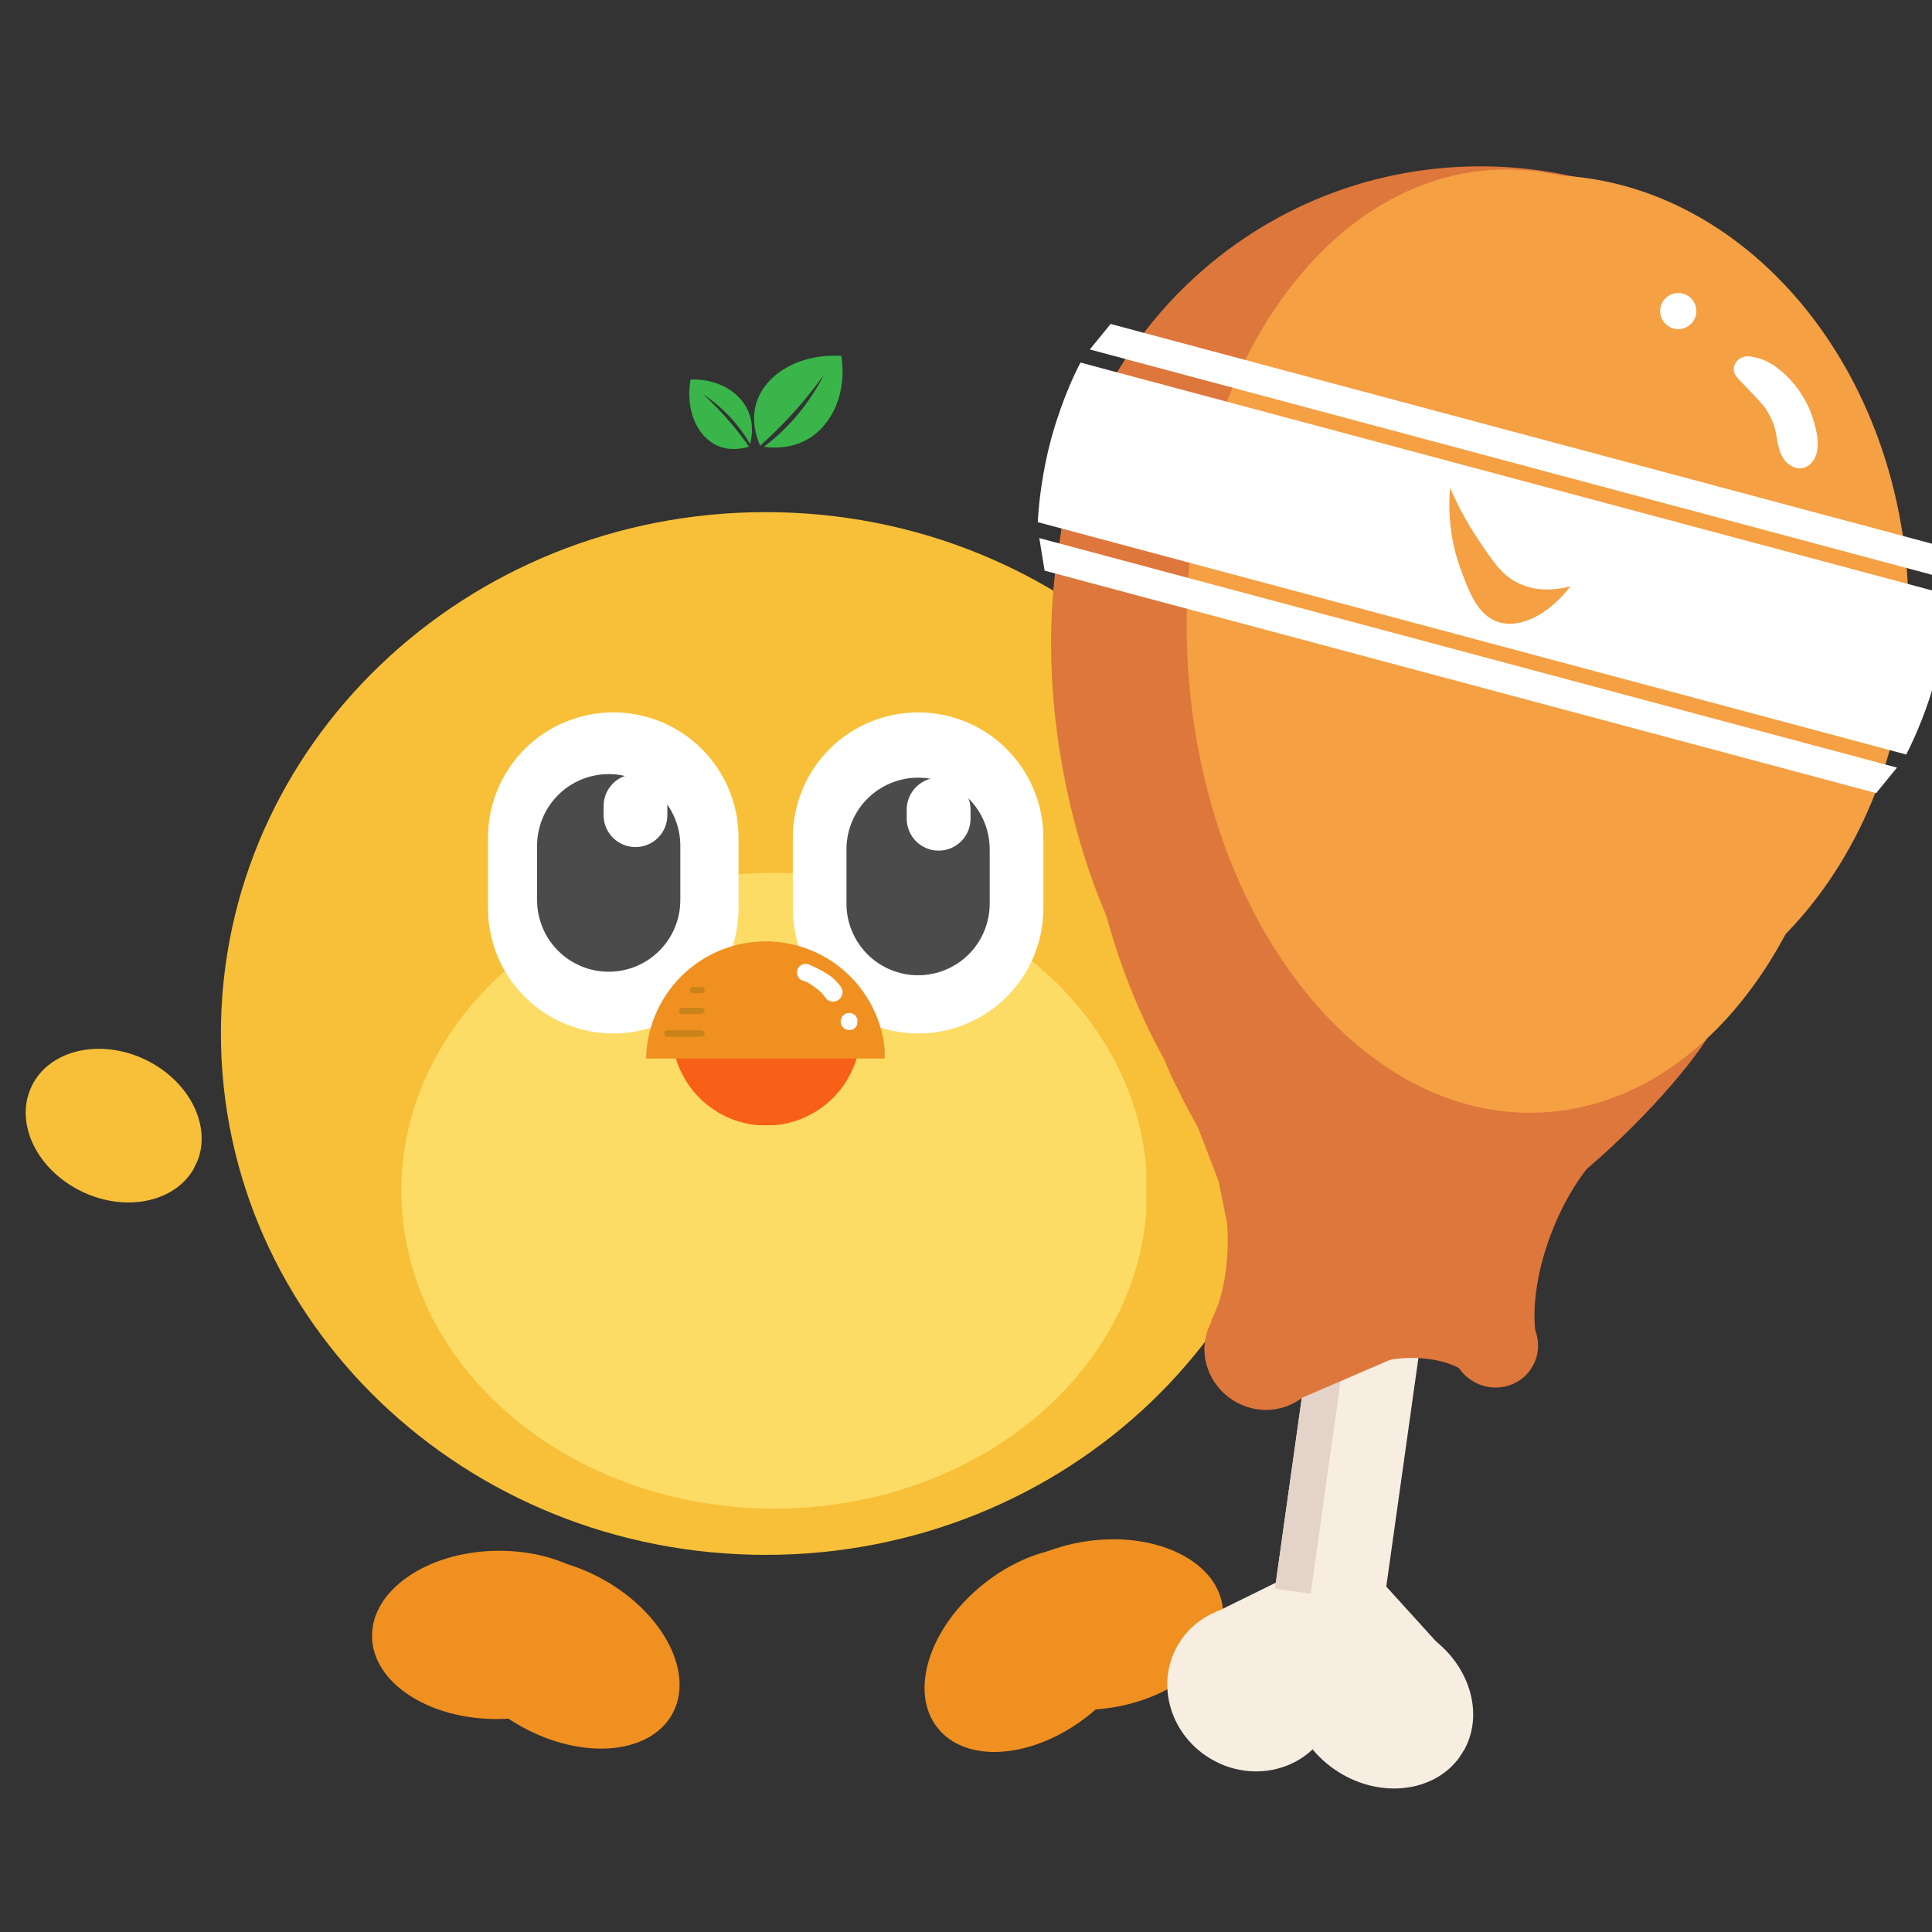 <svg xmlns="http://www.w3.org/2000/svg" xmlns:xlink="http://www.w3.org/1999/xlink" width="200" zoomAndPan="magnify" viewBox="0 0 150 150" height="200" preserveAspectRatio="xMidYMid meet" version="1.0"><rect x="0" y="0" width="150" height="150" fill="#333333" stroke="none"/><defs><clipPath id="6adc4de631"><path d="M 17.152 39.762 L 101.902 39.762 L 101.902 120.719 L 17.152 120.719 Z M 17.152 39.762 " clip-rule="nonzero"/></clipPath><clipPath id="6a6dfe2d1b"><path d="M 59.449 39.762 C 36.09 39.762 17.152 57.887 17.152 80.238 C 17.152 102.594 36.09 120.719 59.449 120.719 C 82.805 120.719 101.742 102.594 101.742 80.238 C 101.742 57.887 82.805 39.762 59.449 39.762 Z M 59.449 39.762 " clip-rule="nonzero"/></clipPath><clipPath id="f4d9f7ad8c"><path d="M 103 75 L 118 75 L 118 88 L 103 88 Z M 103 75 " clip-rule="nonzero"/></clipPath><clipPath id="813b4f2173"><path d="M 101.742 79.176 L 114.52 73.074 L 119.418 83.328 L 106.637 89.43 Z M 101.742 79.176 " clip-rule="nonzero"/></clipPath><clipPath id="83262d12bd"><path d="M 108.121 76.133 C 104.598 77.812 102.84 81.473 104.191 84.301 C 105.543 87.133 109.492 88.066 113.016 86.387 C 116.539 84.703 118.297 81.047 116.945 78.215 C 115.594 75.383 111.641 74.449 108.121 76.133 Z M 108.121 76.133 " clip-rule="nonzero"/></clipPath><clipPath id="7f6f8e9496"><path d="M 71 120 L 90 120 L 90 137 L 71 137 Z M 71 120 " clip-rule="nonzero"/></clipPath><clipPath id="dc0988c23f"><path d="M 92.164 127.105 L 76.824 139.297 L 68.699 129.074 L 84.035 116.883 Z M 92.164 127.105 " clip-rule="nonzero"/></clipPath><clipPath id="8726763abc"><path d="M 84.512 133.188 C 88.738 129.828 90.344 124.816 88.098 121.992 C 85.855 119.168 80.609 119.605 76.383 122.965 C 72.156 126.324 70.551 131.336 72.797 134.16 C 75.039 136.98 80.285 136.547 84.512 133.188 Z M 84.512 133.188 " clip-rule="nonzero"/></clipPath><clipPath id="c73eee13a0"><path d="M 75 119 L 95 119 L 95 133 L 75 133 Z M 75 119 " clip-rule="nonzero"/></clipPath><clipPath id="4f22b692b6"><path d="M 95.898 131.117 L 76.527 134.066 L 74.562 121.152 L 93.934 118.207 Z M 95.898 131.117 " clip-rule="nonzero"/></clipPath><clipPath id="d2a1c1df8b"><path d="M 86.234 132.59 C 91.57 131.777 95.457 128.227 94.914 124.66 C 94.371 121.098 89.605 118.863 84.27 119.676 C 78.934 120.488 75.047 124.039 75.59 127.602 C 76.133 131.168 80.898 133.402 86.234 132.59 Z M 86.234 132.59 " clip-rule="nonzero"/></clipPath><clipPath id="6b88834306"><path d="M 28 120 L 49 120 L 49 134 L 28 134 Z M 28 120 " clip-rule="nonzero"/></clipPath><clipPath id="1e52dcc8de"><path d="M 48.52 133.332 L 28.926 133.594 L 28.754 120.531 L 48.344 120.273 Z M 48.52 133.332 " clip-rule="nonzero"/></clipPath><clipPath id="9712e62c01"><path d="M 38.746 133.465 C 44.141 133.391 48.48 130.41 48.43 126.805 C 48.383 123.195 43.969 120.332 38.57 120.402 C 33.172 120.473 28.836 123.457 28.883 127.062 C 28.934 130.668 33.348 133.535 38.746 133.465 Z M 38.746 133.465 " clip-rule="nonzero"/></clipPath><clipPath id="22eca969d4"><path d="M 34 120 L 53 120 L 53 136 L 34 136 Z M 34 120 " clip-rule="nonzero"/></clipPath><clipPath id="00e291bbb5"><path d="M 49.016 138.793 L 31.891 129.273 L 38.238 117.855 L 55.363 127.375 Z M 49.016 138.793 " clip-rule="nonzero"/></clipPath><clipPath id="0ed00f83de"><path d="M 40.473 134.043 C 45.191 136.668 50.438 136.238 52.191 133.082 C 53.941 129.93 51.539 125.25 46.82 122.625 C 42.102 120.004 36.855 120.434 35.102 123.586 C 33.352 126.738 35.754 131.422 40.473 134.043 Z M 40.473 134.043 " clip-rule="nonzero"/></clipPath><clipPath id="832708d6f4"><path d="M 31.16 67.773 L 89 67.773 L 89 117.125 L 31.16 117.125 Z M 31.16 67.773 " clip-rule="nonzero"/></clipPath><clipPath id="1d4d90e35b"><path d="M 60.113 67.773 C 44.125 67.773 31.16 78.82 31.16 92.449 C 31.16 106.078 44.125 117.125 60.113 117.125 C 76.102 117.125 89.066 106.078 89.066 92.449 C 89.066 78.82 76.102 67.773 60.113 67.773 Z M 60.113 67.773 " clip-rule="nonzero"/></clipPath><clipPath id="f46c76bc84"><path d="M 37.887 55.309 L 57.34 55.309 L 57.34 80.305 L 37.887 80.305 Z M 37.887 55.309 " clip-rule="nonzero"/></clipPath><clipPath id="80d1e6b6cf"><path d="M 47.613 55.309 C 50.195 55.309 52.668 56.332 54.492 58.156 C 56.316 59.98 57.34 62.453 57.34 65.035 L 57.34 70.516 C 57.34 73.094 56.316 75.566 54.492 77.391 C 52.668 79.215 50.195 80.238 47.613 80.238 C 45.035 80.238 42.562 79.215 40.738 77.391 C 38.914 75.566 37.887 73.094 37.887 70.516 L 37.887 65.035 C 37.887 62.453 38.914 59.98 40.738 58.156 C 42.562 56.332 45.035 55.309 47.613 55.309 Z M 47.613 55.309 " clip-rule="nonzero"/></clipPath><clipPath id="5c8877ed9e"><path d="M 61.555 55.309 L 81.008 55.309 L 81.008 80.305 L 61.555 80.305 Z M 61.555 55.309 " clip-rule="nonzero"/></clipPath><clipPath id="d3f71d7b37"><path d="M 71.281 55.309 C 73.859 55.309 76.332 56.332 78.156 58.156 C 79.98 59.98 81.008 62.453 81.008 65.035 L 81.008 70.516 C 81.008 73.094 79.98 75.566 78.156 77.391 C 76.332 79.215 73.859 80.238 71.281 80.238 C 68.703 80.238 66.227 79.215 64.402 77.391 C 62.578 75.566 61.555 73.094 61.555 70.516 L 61.555 65.035 C 61.555 62.453 62.578 59.98 64.402 58.156 C 66.227 56.332 68.703 55.309 71.281 55.309 Z M 71.281 55.309 " clip-rule="nonzero"/></clipPath><clipPath id="59c48f0ec3"><path d="M 65.719 60.379 L 76.84 60.379 L 76.84 75.758 L 65.719 75.758 Z M 65.719 60.379 " clip-rule="nonzero"/></clipPath><clipPath id="209d656373"><path d="M 71.281 60.379 C 72.754 60.379 74.172 60.965 75.215 62.008 C 76.254 63.051 76.84 64.465 76.84 65.938 L 76.84 70.156 C 76.84 71.633 76.254 73.047 75.215 74.09 C 74.172 75.133 72.754 75.719 71.281 75.719 C 69.805 75.719 68.391 75.133 67.348 74.09 C 66.305 73.047 65.719 71.633 65.719 70.156 L 65.719 65.938 C 65.719 64.465 66.305 63.051 67.348 62.008 C 68.391 60.965 69.805 60.379 71.281 60.379 Z M 71.281 60.379 " clip-rule="nonzero"/></clipPath><clipPath id="c3ea79fb9c"><path d="M 70.398 60.379 L 75.352 60.379 L 75.352 66.043 L 70.398 66.043 Z M 70.398 60.379 " clip-rule="nonzero"/></clipPath><clipPath id="b22036577d"><path d="M 72.875 60.379 C 74.242 60.379 75.352 61.488 75.352 62.852 L 75.352 63.566 C 75.352 64.934 74.242 66.043 72.875 66.043 C 71.508 66.043 70.398 64.934 70.398 63.566 L 70.398 62.852 C 70.398 61.488 71.508 60.379 72.875 60.379 Z M 72.875 60.379 " clip-rule="nonzero"/></clipPath><clipPath id="95e217f131"><path d="M 41.699 60.102 L 52.82 60.102 L 52.82 75.484 L 41.699 75.484 Z M 41.699 60.102 " clip-rule="nonzero"/></clipPath><clipPath id="6aa9f35a92"><path d="M 47.258 60.102 C 48.734 60.102 50.148 60.688 51.191 61.73 C 52.234 62.773 52.82 64.191 52.82 65.664 L 52.82 69.883 C 52.82 71.359 52.234 72.773 51.191 73.816 C 50.148 74.859 48.734 75.445 47.258 75.445 C 45.785 75.445 44.367 74.859 43.328 73.816 C 42.285 72.773 41.699 71.359 41.699 69.883 L 41.699 65.664 C 41.699 64.191 42.285 62.773 43.328 61.73 C 44.367 60.688 45.785 60.102 47.258 60.102 Z M 47.258 60.102 " clip-rule="nonzero"/></clipPath><clipPath id="4fea4b1e65"><path d="M 46.863 60.102 L 51.812 60.102 L 51.812 65.77 L 46.863 65.77 Z M 46.863 60.102 " clip-rule="nonzero"/></clipPath><clipPath id="7b87af5f63"><path d="M 49.34 60.102 C 50.707 60.102 51.812 61.211 51.812 62.578 L 51.812 63.293 C 51.812 64.66 50.707 65.766 49.34 65.766 C 47.973 65.766 46.863 64.66 46.863 63.293 L 46.863 62.578 C 46.863 61.211 47.973 60.102 49.34 60.102 Z M 49.34 60.102 " clip-rule="nonzero"/></clipPath><clipPath id="9d4deef11c"><path d="M 52.164 80.91 L 66.883 80.91 L 66.883 87.359 L 52.164 87.359 Z M 52.164 80.91 " clip-rule="nonzero"/></clipPath><clipPath id="d16fe7c788"><path d="M 50.16 73.086 L 68.684 73.086 L 68.684 82.184 L 50.16 82.184 Z M 50.16 73.086 " clip-rule="nonzero"/></clipPath><clipPath id="00e9d755b1"><path d="M 61.859 74.82 L 65.422 74.82 L 65.422 77.781 L 61.859 77.781 Z M 61.859 74.82 " clip-rule="nonzero"/></clipPath><clipPath id="a765a1fab2"><path d="M 62.738 74.852 C 63.965 75.398 64.457 75.734 64.762 76.02 C 65.008 76.246 65.246 76.539 65.34 76.715 C 65.387 76.805 65.398 76.863 65.406 76.941 C 65.418 77.02 65.414 77.102 65.395 77.18 C 65.379 77.258 65.352 77.332 65.312 77.402 C 65.273 77.473 65.223 77.531 65.164 77.582 C 65.102 77.633 65.035 77.676 64.961 77.707 C 64.887 77.738 64.805 77.758 64.73 77.762 C 64.652 77.77 64.57 77.762 64.492 77.742 C 64.418 77.719 64.34 77.691 64.277 77.648 C 64.211 77.605 64.148 77.543 64.102 77.484 C 64.055 77.426 64.016 77.352 63.988 77.277 C 63.965 77.203 63.945 77.121 63.945 77.047 C 63.945 76.969 63.953 76.883 63.98 76.809 C 64.008 76.734 64.039 76.66 64.09 76.598 C 64.137 76.535 64.195 76.477 64.262 76.434 C 64.324 76.391 64.398 76.352 64.469 76.332 C 64.543 76.309 64.629 76.297 64.707 76.301 C 64.785 76.305 64.867 76.324 64.938 76.348 C 65.012 76.379 65.086 76.418 65.145 76.469 C 65.207 76.516 65.262 76.582 65.301 76.645 C 65.344 76.711 65.375 76.789 65.391 76.863 C 65.406 76.941 65.418 77.023 65.406 77.102 C 65.398 77.18 65.379 77.262 65.348 77.328 C 65.316 77.402 65.27 77.473 65.219 77.527 C 65.168 77.582 65.102 77.633 65.035 77.672 C 64.965 77.711 64.887 77.742 64.809 77.754 C 64.734 77.77 64.652 77.773 64.574 77.758 C 64.496 77.746 64.414 77.719 64.348 77.688 C 64.277 77.652 64.227 77.613 64.156 77.543 C 64.043 77.434 63.941 77.227 63.762 77.055 C 63.492 76.797 62.902 76.379 62.609 76.23 C 62.449 76.148 62.312 76.145 62.219 76.09 C 62.156 76.062 62.125 76.031 62.086 75.992 C 62.047 75.953 62.012 75.922 61.98 75.867 C 61.938 75.789 61.887 75.664 61.879 75.562 C 61.871 75.461 61.898 75.32 61.93 75.238 C 61.949 75.18 61.973 75.145 62.012 75.098 C 62.066 75.027 62.184 74.938 62.262 74.895 C 62.316 74.867 62.355 74.848 62.414 74.84 C 62.5 74.828 62.738 74.852 62.738 74.852 " clip-rule="nonzero"/></clipPath><clipPath id="ffebc7f2d3"><path d="M 65.262 78.633 L 66.574 78.633 L 66.574 79.984 L 65.262 79.984 Z M 65.262 78.633 " clip-rule="nonzero"/></clipPath><clipPath id="d4cb19317d"><path d="M 66.574 79.113 C 66.574 79.531 66.527 79.637 66.461 79.719 C 66.398 79.801 66.305 79.875 66.211 79.918 C 66.117 79.961 66 79.977 65.898 79.973 C 65.793 79.969 65.684 79.93 65.594 79.879 C 65.504 79.828 65.418 79.742 65.363 79.656 C 65.309 79.566 65.273 79.453 65.27 79.352 C 65.266 79.246 65.289 79.129 65.332 79.035 C 65.375 78.941 65.441 78.852 65.523 78.785 C 65.605 78.723 65.715 78.672 65.816 78.652 C 65.918 78.637 66.035 78.645 66.133 78.676 C 66.234 78.707 66.41 78.84 66.41 78.84 " clip-rule="nonzero"/></clipPath><clipPath id="7329c9fa96"><path d="M 58 27.426 L 65.758 27.426 L 65.758 35 L 58 35 Z M 58 27.426 " clip-rule="nonzero"/></clipPath><clipPath id="0ed8ee550f"><path d="M 53.188 29 L 59 29 L 59 35 L 53.188 35 Z M 53.188 29 " clip-rule="nonzero"/></clipPath><clipPath id="1752fa2fec"><path d="M 1 81 L 16 81 L 16 94 L 1 94 Z M 1 81 " clip-rule="nonzero"/></clipPath><clipPath id="b6383f5d9c"><path d="M 4.902 79.219 L 17.676 85.328 L 12.773 95.578 L 0 89.469 Z M 4.902 79.219 " clip-rule="nonzero"/></clipPath><clipPath id="be28e0dff5"><path d="M 11.277 82.27 C 7.758 80.582 3.805 81.512 2.453 84.344 C 1.098 87.176 2.852 90.836 6.375 92.52 C 9.895 94.203 13.848 93.273 15.199 90.441 C 16.555 87.613 14.797 83.953 11.277 82.27 Z M 11.277 82.27 " clip-rule="nonzero"/></clipPath><clipPath id="e008a65592"><path d="M 98 101 L 111 101 L 111 131 L 98 131 Z M 98 101 " clip-rule="nonzero"/></clipPath><clipPath id="802b852dad"><path d="M 102.059 101.48 L 110.512 102.672 L 106.602 130.508 L 98.148 129.32 Z M 102.059 101.48 " clip-rule="nonzero"/></clipPath><clipPath id="7d7c22c061"><path d="M 102.059 101.48 L 110.512 102.672 L 106.605 130.484 L 98.148 129.297 Z M 102.059 101.48 " clip-rule="nonzero"/></clipPath><clipPath id="12e9a06e7e"><path d="M 90 124 L 104 124 L 104 138 L 90 138 Z M 90 124 " clip-rule="nonzero"/></clipPath><clipPath id="02efb53ebb"><path d="M 94.934 122.172 L 106.25 129.293 L 99.5 140.02 L 88.184 132.902 Z M 94.934 122.172 " clip-rule="nonzero"/></clipPath><clipPath id="cf8c8632e6"><path d="M 100.59 125.73 C 97.465 123.766 93.422 124.574 91.559 127.539 C 89.695 130.5 90.715 134.496 93.84 136.457 C 96.961 138.422 101.004 137.613 102.867 134.652 C 104.73 131.688 103.711 127.695 100.59 125.73 Z M 100.59 125.73 " clip-rule="nonzero"/></clipPath><clipPath id="5ead589a1f"><path d="M 100 125 L 115 125 L 115 139 L 100 139 Z M 100 125 " clip-rule="nonzero"/></clipPath><clipPath id="aba4045340"><path d="M 104.438 122.93 L 116.926 130.789 L 110.176 141.516 L 97.688 133.66 Z M 104.438 122.93 " clip-rule="nonzero"/></clipPath><clipPath id="72dec90646"><path d="M 110.668 126.852 C 107.227 124.688 102.926 125.332 101.062 128.297 C 99.199 131.258 100.477 135.414 103.918 137.578 C 107.359 139.742 111.656 139.098 113.52 136.133 C 115.387 133.172 114.105 129.016 110.668 126.852 Z M 110.668 126.852 " clip-rule="nonzero"/></clipPath><clipPath id="df24db316a"><path d="M 93 122 L 101 122 L 101 129 L 93 129 Z M 93 122 " clip-rule="nonzero"/></clipPath><clipPath id="6fdc5dce8a"><path d="M 93.449 125.637 L 99.742 122.539 L 100.984 125.066 L 94.691 128.164 Z M 93.449 125.637 " clip-rule="nonzero"/></clipPath><clipPath id="14d9a2e0bd"><path d="M 93.449 125.637 L 99.738 122.539 L 100.98 125.07 L 94.691 128.164 Z M 93.449 125.637 " clip-rule="nonzero"/></clipPath><clipPath id="e8ad62e3f1"><path d="M 105 123 L 113 123 L 113 131 L 105 131 Z M 105 123 " clip-rule="nonzero"/></clipPath><clipPath id="7d786d3c16"><path d="M 107.629 123.18 L 112.344 128.375 L 110.258 130.27 L 105.543 125.074 Z M 107.629 123.18 " clip-rule="nonzero"/></clipPath><clipPath id="ef220ec83e"><path d="M 107.629 123.18 L 112.34 128.371 L 110.254 130.266 L 105.543 125.074 Z M 107.629 123.18 " clip-rule="nonzero"/></clipPath><clipPath id="f6dc07bad8"><path d="M 82.074 12.914 L 147.801 12.914 L 147.801 78.641 L 82.074 78.641 Z M 82.074 12.914 " clip-rule="nonzero"/></clipPath><clipPath id="263ce80ecf"><path d="M 114.938 12.914 C 96.789 12.914 82.074 27.629 82.074 45.777 C 82.074 63.926 96.789 78.641 114.938 78.641 C 133.09 78.641 147.801 63.926 147.801 45.777 C 147.801 27.629 133.09 12.914 114.938 12.914 Z M 114.938 12.914 " clip-rule="nonzero"/></clipPath><clipPath id="eb056cd4dd"><path d="M 81 24 L 122 24 L 122 90 L 81 90 Z M 81 24 " clip-rule="nonzero"/></clipPath><clipPath id="2481f76730"><path d="M 76.383 28 L 114.121 20.707 L 126.598 85.281 L 88.855 92.57 Z M 76.383 28 " clip-rule="nonzero"/></clipPath><clipPath id="48e4cb193d"><path d="M 95.25 24.352 C 84.828 26.367 79.172 42.445 82.617 60.266 C 86.059 78.086 97.297 90.898 107.719 88.887 C 118.141 86.871 123.801 70.793 120.355 52.973 C 116.914 35.152 105.672 22.34 95.25 24.352 Z M 95.25 24.352 " clip-rule="nonzero"/></clipPath><clipPath id="6bad12b85a"><path d="M 99 31 L 147 31 L 147 91 L 99 91 Z M 99 31 " clip-rule="nonzero"/></clipPath><clipPath id="d2cf9cad46"><path d="M 124.301 22.75 L 156.836 43.215 L 121.816 98.883 L 89.281 78.418 Z M 124.301 22.75 " clip-rule="nonzero"/></clipPath><clipPath id="482ff8e628"><path d="M 140.57 32.984 C 131.586 27.332 116.465 35.203 106.801 50.566 C 97.137 65.93 96.586 82.965 105.57 88.617 C 114.555 94.27 129.672 86.395 139.34 71.035 C 149.004 55.672 149.555 38.633 140.57 32.984 Z M 140.57 32.984 " clip-rule="nonzero"/></clipPath><clipPath id="ee40a0c1db"><path d="M 93 100 L 103 100 L 103 110 L 93 110 Z M 93 100 " clip-rule="nonzero"/></clipPath><clipPath id="d4205d54d2"><path d="M 96.59 98.578 L 104.539 103.578 L 99.727 111.23 L 91.777 106.23 Z M 96.59 98.578 " clip-rule="nonzero"/></clipPath><clipPath id="01726c0102"><path d="M 100.555 101.074 C 98.367 99.695 95.516 100.293 94.184 102.402 C 92.855 104.516 93.555 107.344 95.742 108.723 C 97.934 110.102 100.785 109.504 102.113 107.391 C 103.441 105.277 102.746 102.449 100.555 101.074 Z M 100.555 101.074 " clip-rule="nonzero"/></clipPath><clipPath id="ed4edb079a"><path d="M 112 101 L 120 101 L 120 108 L 112 108 Z M 112 101 " clip-rule="nonzero"/></clipPath><clipPath id="2cd438fe33"><path d="M 114.949 99.801 L 120.695 103.418 L 117.176 109.012 L 111.43 105.395 Z M 114.949 99.801 " clip-rule="nonzero"/></clipPath><clipPath id="5092af82ed"><path d="M 117.812 101.602 C 116.23 100.609 114.16 101.055 113.188 102.598 C 112.219 104.145 112.711 106.203 114.293 107.199 C 115.875 108.195 117.949 107.746 118.918 106.203 C 119.891 104.656 119.395 102.598 117.812 101.602 Z M 117.812 101.602 " clip-rule="nonzero"/></clipPath><clipPath id="87a9b74a17"><path d="M 120 74 L 137 74 L 137 91 L 120 91 Z M 120 74 " clip-rule="nonzero"/></clipPath><clipPath id="6323b4143e"><path d="M 134.98 72.801 L 137.746 75.566 L 121.809 91.504 L 119.043 88.738 Z M 134.98 72.801 " clip-rule="nonzero"/></clipPath><clipPath id="a0f6aea9a1"><path d="M 136.363 74.184 C 135.602 73.418 131.414 76.367 127.012 80.766 C 122.613 85.168 119.664 89.355 120.43 90.117 C 121.191 90.883 125.379 87.934 129.777 83.535 C 134.18 79.133 137.129 74.945 136.363 74.184 Z M 136.363 74.184 " clip-rule="nonzero"/></clipPath><clipPath id="a0bdfb74c6"><path d="M 83 30 L 124 30 L 124 96 L 83 96 Z M 83 30 " clip-rule="nonzero"/></clipPath><clipPath id="378335021b"><path d="M 78.684 34.645 L 116.426 27.355 L 128.902 91.926 L 91.16 99.219 Z M 78.684 34.645 " clip-rule="nonzero"/></clipPath><clipPath id="53c5d57e6d"><path d="M 97.555 31 C 87.133 33.012 81.477 49.094 84.918 66.91 C 88.363 84.73 99.602 97.547 110.023 95.531 C 120.445 93.52 126.102 77.441 122.66 59.621 C 119.215 41.801 107.977 28.984 97.555 31 Z M 97.555 31 " clip-rule="nonzero"/></clipPath><clipPath id="9172675185"><path d="M 88 56 L 113 56 L 113 94 L 88 94 Z M 88 56 " clip-rule="nonzero"/></clipPath><clipPath id="a2bfcda176"><path d="M 85.035 59.172 L 108.262 54.227 L 116.066 90.879 L 92.84 95.828 Z M 85.035 59.172 " clip-rule="nonzero"/></clipPath><clipPath id="e6f0c31c93"><path d="M 96.648 56.699 C 90.234 58.066 86.781 67.363 88.934 77.469 C 91.082 87.574 98.027 94.66 104.441 93.293 C 110.855 91.93 114.309 82.629 112.16 72.523 C 110.008 62.418 103.062 55.332 96.648 56.699 Z M 96.648 56.699 " clip-rule="nonzero"/></clipPath><clipPath id="b203c642b5"><path d="M 91 82 L 100 82 L 100 105 L 91 105 Z M 91 82 " clip-rule="nonzero"/></clipPath><clipPath id="6a224dc0df"><path d="M 98.262 82.305 L 100.98 103.793 L 94.254 104.645 L 91.535 83.152 Z M 98.262 82.305 " clip-rule="nonzero"/></clipPath><clipPath id="195cd669c3"><path d="M 98.262 82.305 L 100.98 103.793 L 94.254 104.645 L 91.535 83.152 Z M 98.262 82.305 " clip-rule="nonzero"/></clipPath><clipPath id="9116dc3846"><path d="M 98 103 L 105 103 L 105 124 L 98 124 Z M 98 103 " clip-rule="nonzero"/></clipPath><clipPath id="0e9dd93f46"><path d="M 101.805 103.324 L 104.574 103.715 L 101.762 123.734 L 98.992 123.344 Z M 101.805 103.324 " clip-rule="nonzero"/></clipPath><clipPath id="579b48258f"><path d="M 101.805 103.324 L 104.574 103.715 L 101.762 123.73 L 98.992 123.344 Z M 101.805 103.324 " clip-rule="nonzero"/></clipPath><clipPath id="417a7031a9"><path d="M 104.574 103.324 L 114.664 103.324 L 114.664 106.469 L 104.574 106.469 Z M 104.574 103.324 " clip-rule="nonzero"/></clipPath><clipPath id="d205ad9e00"><path d="M 97 99 L 109 99 L 109 110 L 97 110 Z M 97 99 " clip-rule="nonzero"/></clipPath><clipPath id="92f9605e5a"><path d="M 106.102 99.742 L 108.508 105.324 L 99.828 109.066 L 97.422 103.484 Z M 106.102 99.742 " clip-rule="nonzero"/></clipPath><clipPath id="0d4f3c0ee5"><path d="M 106.102 99.742 L 108.508 105.324 L 99.844 109.059 L 97.438 103.477 Z M 106.102 99.742 " clip-rule="nonzero"/></clipPath><clipPath id="d02f304ba5"><path d="M 114 84 L 126 84 L 126 106 L 114 106 Z M 114 84 " clip-rule="nonzero"/></clipPath><clipPath id="59bcbfaf12"><path d="M 112.344 104 L 120.277 83.84 L 126.586 86.324 L 118.652 106.48 Z M 112.344 104 " clip-rule="nonzero"/></clipPath><clipPath id="4108bf157f"><path d="M 112.344 104 L 120.277 83.84 L 126.586 86.324 L 118.652 106.48 Z M 112.344 104 " clip-rule="nonzero"/></clipPath><clipPath id="a66f54c49b"><path d="M 117 77 L 134 77 L 134 95 L 117 95 Z M 117 77 " clip-rule="nonzero"/></clipPath><clipPath id="88f3ad1045"><path d="M 131.988 76.699 L 134.758 79.465 L 118.816 95.402 L 116.051 92.637 Z M 131.988 76.699 " clip-rule="nonzero"/></clipPath><clipPath id="c1cafa4910"><path d="M 133.375 78.082 C 132.609 77.316 128.422 80.266 124.023 84.664 C 119.621 89.066 116.672 93.254 117.438 94.016 C 118.203 94.781 122.387 91.832 126.789 87.434 C 131.188 83.031 134.137 78.844 133.375 78.082 Z M 133.375 78.082 " clip-rule="nonzero"/></clipPath><clipPath id="49a823c9f4"><path d="M 97 87 L 119 87 L 119 106 L 97 106 Z M 97 87 " clip-rule="nonzero"/></clipPath><clipPath id="e3819c4514"><path d="M 95.723 89.668 L 116.902 85.156 L 120.652 102.762 L 99.473 107.273 Z M 95.723 89.668 " clip-rule="nonzero"/></clipPath><clipPath id="9e9fe0ff98"><path d="M 106.309 87.414 C 100.461 88.656 96.562 93.609 97.598 98.469 C 98.633 103.332 104.211 106.262 110.059 105.016 C 115.906 103.773 119.805 98.82 118.77 93.961 C 117.734 89.098 112.156 86.168 106.309 87.414 Z M 106.309 87.414 " clip-rule="nonzero"/></clipPath><clipPath id="c266a3e513"><path d="M 99 78 L 121 78 L 121 97 L 99 97 Z M 99 78 " clip-rule="nonzero"/></clipPath><clipPath id="aea8ab19d6"><path d="M 97.438 81.207 L 118.621 76.695 L 122.371 94.301 L 101.188 98.812 Z M 97.438 81.207 " clip-rule="nonzero"/></clipPath><clipPath id="602132c161"><path d="M 108.027 78.953 C 102.18 80.195 98.277 85.148 99.312 90.008 C 100.348 94.871 105.93 97.801 111.773 96.559 C 117.621 95.312 121.523 90.363 120.488 85.5 C 119.453 80.641 113.875 77.707 108.027 78.953 Z M 108.027 78.953 " clip-rule="nonzero"/></clipPath><clipPath id="ed22830bfc"><path d="M 92 13 L 144 13 L 144 87 L 92 87 Z M 92 13 " clip-rule="nonzero"/></clipPath><clipPath id="6264c596f1"><path d="M 90.398 14.441 L 141.797 11.922 L 145.387 85.203 L 93.992 87.723 Z M 90.398 14.441 " clip-rule="nonzero"/></clipPath><clipPath id="fb06df8ebb"><path d="M 116.098 13.18 C 101.906 13.875 91.203 30.824 92.191 51.039 C 93.184 71.25 105.492 87.074 119.684 86.375 C 133.879 85.68 144.582 68.73 143.59 48.52 C 142.598 28.305 130.289 12.484 116.098 13.18 Z M 116.098 13.18 " clip-rule="nonzero"/></clipPath><clipPath id="31bcbfd641"><path d="M 92 13 L 149 13 L 149 81 L 92 81 Z M 92 13 " clip-rule="nonzero"/></clipPath><clipPath id="0884449a3b"><path d="M 91.027 14.984 L 146.5 12.266 L 149.77 79.004 L 94.297 81.723 Z M 91.027 14.984 " clip-rule="nonzero"/></clipPath><clipPath id="78e885c94e"><path d="M 118.762 13.625 C 103.445 14.375 91.758 29.906 92.66 48.316 C 93.562 66.727 106.711 81.043 122.031 80.293 C 137.348 79.543 149.035 64.008 148.133 45.598 C 147.23 27.188 134.082 12.871 118.762 13.625 Z M 118.762 13.625 " clip-rule="nonzero"/></clipPath><clipPath id="fd805fae11"><path d="M 134 27 L 142 27 L 142 37 L 134 37 Z M 134 27 " clip-rule="nonzero"/></clipPath><clipPath id="1dd3c32c16"><path d="M 133.039 34.996 L 134.73 27.41 L 142.477 29.137 L 140.785 36.723 Z M 133.039 34.996 " clip-rule="nonzero"/></clipPath><clipPath id="5756ed4a37"><path d="M 133.039 34.996 L 134.73 27.41 L 142.477 29.137 L 140.785 36.723 Z M 133.039 34.996 " clip-rule="nonzero"/></clipPath><clipPath id="b998a48cd4"><path d="M 128.895 22.75 L 131.703 22.75 L 131.703 25.555 L 128.895 25.555 Z M 128.895 22.75 " clip-rule="nonzero"/></clipPath><clipPath id="9c51cfca3c"><path d="M 130.297 22.75 C 129.523 22.75 128.895 23.379 128.895 24.152 C 128.895 24.926 129.523 25.555 130.297 25.555 C 131.074 25.555 131.703 24.926 131.703 24.152 C 131.703 23.379 131.074 22.75 130.297 22.75 Z M 130.297 22.75 " clip-rule="nonzero"/></clipPath><clipPath id="cb00d99e64"><path d="M 91 77 L 110 77 L 110 102 L 91 102 Z M 91 77 " clip-rule="nonzero"/></clipPath><clipPath id="43c6579d59"><path d="M 99.309 75.098 L 111.688 98.258 L 101.605 103.648 L 89.227 80.488 Z M 99.309 75.098 " clip-rule="nonzero"/></clipPath><clipPath id="f1963dac04"><path d="M 102.004 80.141 L 108.988 93.203 C 109.703 94.539 109.855 96.105 109.414 97.555 C 108.977 99.008 107.977 100.223 106.641 100.938 C 105.305 101.652 103.738 101.809 102.285 101.367 C 100.836 100.926 99.617 99.93 98.902 98.594 L 91.922 85.527 C 91.207 84.191 91.051 82.625 91.492 81.176 C 91.93 79.723 92.93 78.508 94.266 77.793 C 95.605 77.078 97.172 76.922 98.621 77.363 C 100.07 77.805 101.289 78.801 102.004 80.141 Z M 102.004 80.141 " clip-rule="nonzero"/></clipPath><clipPath id="143e53bc53"><path d="M 92 80 L 110 80 L 110 106 L 92 106 Z M 92 80 " clip-rule="nonzero"/></clipPath><clipPath id="6c0a8eb45b"><path d="M 101.746 78.414 L 111.176 102.922 L 100.504 107.027 L 91.074 82.52 Z M 101.746 78.414 " clip-rule="nonzero"/></clipPath><clipPath id="05b1e16580"><path d="M 103.797 83.75 L 109.117 97.574 C 109.66 98.988 109.621 100.562 109.008 101.945 C 108.391 103.332 107.25 104.418 105.836 104.961 C 104.418 105.504 102.848 105.465 101.461 104.852 C 100.074 104.234 98.992 103.094 98.445 101.68 L 93.129 87.855 C 92.582 86.438 92.625 84.867 93.238 83.48 C 93.855 82.094 94.996 81.012 96.41 80.465 C 97.824 79.922 99.398 79.961 100.785 80.578 C 102.172 81.191 103.254 82.332 103.797 83.75 Z M 103.797 83.75 " clip-rule="nonzero"/></clipPath><clipPath id="b2d15bcdd0"><path d="M 93 80 L 109 80 L 109 107 L 93 107 Z M 93 80 " clip-rule="nonzero"/></clipPath><clipPath id="6021c55621"><path d="M 103.855 79.82 L 109.098 105.555 L 97.895 107.836 L 92.652 82.102 Z M 103.855 79.82 " clip-rule="nonzero"/></clipPath><clipPath id="21f4850367"><path d="M 104.996 85.422 L 107.953 99.938 C 108.258 101.422 107.957 102.965 107.121 104.23 C 106.285 105.496 104.98 106.375 103.492 106.68 C 102.008 106.98 100.461 106.68 99.199 105.844 C 97.934 105.008 97.055 103.703 96.75 102.219 L 93.793 87.703 C 93.492 86.219 93.793 84.672 94.629 83.41 C 95.465 82.145 96.77 81.266 98.254 80.961 C 99.742 80.66 101.285 80.957 102.551 81.797 C 103.812 82.633 104.695 83.938 104.996 85.422 Z M 104.996 85.422 " clip-rule="nonzero"/></clipPath><clipPath id="e2c21e7116"><path d="M 80 41 L 148 41 L 148 62 L 80 62 Z M 80 41 " clip-rule="nonzero"/></clipPath><clipPath id="15b2f2b7d8"><path d="M 84.148 24.594 L 152.84 42.973 L 147.711 62.145 L 79.02 43.762 Z M 84.148 24.594 " clip-rule="nonzero"/></clipPath><clipPath id="cf6d079d10"><path d="M 84.148 24.594 L 152.84 42.973 L 147.711 62.145 L 79.02 43.762 Z M 84.148 24.594 " clip-rule="nonzero"/></clipPath><clipPath id="47de78a2a4"><path d="M 84 25 L 150 25 L 150 45 L 84 45 Z M 84 25 " clip-rule="nonzero"/></clipPath><clipPath id="282ad4956f"><path d="M 84.148 24.594 L 152.84 42.973 L 147.711 62.145 L 79.02 43.762 Z M 84.148 24.594 " clip-rule="nonzero"/></clipPath><clipPath id="b168f6e356"><path d="M 84.148 24.594 L 152.84 42.973 L 147.711 62.145 L 79.02 43.762 Z M 84.148 24.594 " clip-rule="nonzero"/></clipPath><clipPath id="70f98b493c"><path d="M 80 28 L 150 28 L 150 59 L 80 59 Z M 80 28 " clip-rule="nonzero"/></clipPath><clipPath id="8e3d36f678"><path d="M 84.148 24.594 L 152.84 42.973 L 147.711 62.145 L 79.02 43.762 Z M 84.148 24.594 " clip-rule="nonzero"/></clipPath><clipPath id="3339a4d144"><path d="M 84.148 24.594 L 152.84 42.973 L 147.711 62.145 L 79.02 43.762 Z M 84.148 24.594 " clip-rule="nonzero"/></clipPath></defs><g clip-path="url(#6adc4de631)"><g clip-path="url(#6a6dfe2d1b)"><path fill="#f8c038" d="M 17.152 39.762 L 101.586 39.762 L 101.586 120.719 L 17.152 120.719 Z M 17.152 39.762 " fill-opacity="1" fill-rule="nonzero"/></g></g><g clip-path="url(#f4d9f7ad8c)"><g clip-path="url(#813b4f2173)"><g clip-path="url(#83262d12bd)"><path fill="#f8c038" d="M 101.742 79.176 L 114.48 73.094 L 119.375 83.348 L 106.637 89.43 Z M 101.742 79.176 " fill-opacity="1" fill-rule="nonzero"/></g></g></g><g clip-path="url(#7f6f8e9496)"><g clip-path="url(#dc0988c23f)"><g clip-path="url(#8726763abc)"><path fill="#f09020" d="M 92.164 127.105 L 76.867 139.266 L 68.738 129.043 L 84.035 116.883 Z M 92.164 127.105 " fill-opacity="1" fill-rule="nonzero"/></g></g></g><g clip-path="url(#c73eee13a0)"><g clip-path="url(#4f22b692b6)"><g clip-path="url(#d2a1c1df8b)"><path fill="#f09020" d="M 95.898 131.117 L 76.578 134.059 L 74.613 121.145 L 93.934 118.207 Z M 95.898 131.117 " fill-opacity="1" fill-rule="nonzero"/></g></g></g><g clip-path="url(#6b88834306)"><g clip-path="url(#1e52dcc8de)"><g clip-path="url(#9712e62c01)"><path fill="#f09020" d="M 48.52 133.332 L 28.977 133.594 L 28.805 120.531 L 48.344 120.273 Z M 48.52 133.332 " fill-opacity="1" fill-rule="nonzero"/></g></g></g><g clip-path="url(#22eca969d4)"><g clip-path="url(#00e291bbb5)"><g clip-path="url(#0ed00f83de)"><path fill="#f09020" d="M 49.016 138.793 L 31.938 129.297 L 38.281 117.883 L 55.363 127.375 Z M 49.016 138.793 " fill-opacity="1" fill-rule="nonzero"/></g></g></g><g clip-path="url(#832708d6f4)"><g clip-path="url(#1d4d90e35b)"><path fill="#fddc66" d="M 31.16 67.773 L 88.996 67.773 L 88.996 117.125 L 31.16 117.125 Z M 31.16 67.773 " fill-opacity="1" fill-rule="nonzero"/></g></g><g clip-path="url(#f46c76bc84)"><g clip-path="url(#80d1e6b6cf)"><path fill="#ffffff" d="M 37.887 55.309 L 57.34 55.309 L 57.34 80.23 L 37.887 80.23 Z M 37.887 55.309 " fill-opacity="1" fill-rule="nonzero"/></g></g><g clip-path="url(#5c8877ed9e)"><g clip-path="url(#d3f71d7b37)"><path fill="#ffffff" d="M 61.555 55.309 L 81.008 55.309 L 81.008 80.23 L 61.555 80.23 Z M 61.555 55.309 " fill-opacity="1" fill-rule="nonzero"/></g></g><g clip-path="url(#59c48f0ec3)"><g clip-path="url(#209d656373)"><path fill="#4b4b4b" d="M 65.719 60.379 L 76.84 60.379 L 76.84 75.715 L 65.719 75.715 Z M 65.719 60.379 " fill-opacity="1" fill-rule="nonzero"/></g></g><g clip-path="url(#c3ea79fb9c)"><g clip-path="url(#b22036577d)"><path fill="#ffffff" d="M 70.398 60.379 L 75.352 60.379 L 75.352 66.043 L 70.398 66.043 Z M 70.398 60.379 " fill-opacity="1" fill-rule="nonzero"/></g></g><g clip-path="url(#95e217f131)"><g clip-path="url(#6aa9f35a92)"><path fill="#4b4b4b" d="M 41.699 60.102 L 52.82 60.102 L 52.82 75.441 L 41.699 75.441 Z M 41.699 60.102 " fill-opacity="1" fill-rule="nonzero"/></g></g><g clip-path="url(#4fea4b1e65)"><g clip-path="url(#7b87af5f63)"><path fill="#ffffff" d="M 46.863 60.102 L 51.812 60.102 L 51.812 65.77 L 46.863 65.77 Z M 46.863 60.102 " fill-opacity="1" fill-rule="nonzero"/></g></g><g clip-path="url(#9d4deef11c)"><path fill="#f86018" d="M 66.816 80.066 C 66.816 80.547 66.77 81.023 66.676 81.496 C 66.582 81.965 66.445 82.426 66.258 82.871 C 66.074 83.312 65.848 83.734 65.582 84.137 C 65.316 84.535 65.012 84.906 64.672 85.246 C 64.332 85.586 63.961 85.891 63.562 86.156 C 63.16 86.426 62.738 86.648 62.293 86.836 C 61.852 87.02 61.391 87.156 60.918 87.25 C 60.449 87.344 59.973 87.391 59.492 87.391 C 59.008 87.391 58.531 87.344 58.062 87.25 C 57.59 87.156 57.133 87.02 56.688 86.836 C 56.242 86.648 55.82 86.426 55.422 86.156 C 55.02 85.891 54.648 85.586 54.309 85.246 C 53.969 84.906 53.668 84.535 53.398 84.137 C 53.133 83.734 52.906 83.312 52.723 82.871 C 52.539 82.426 52.398 81.965 52.305 81.496 C 52.211 81.023 52.164 80.547 52.164 80.066 C 52.164 79.586 52.211 79.109 52.305 78.637 C 52.398 78.164 52.539 77.707 52.723 77.262 C 52.906 76.816 53.133 76.395 53.398 75.996 C 53.668 75.594 53.969 75.227 54.309 74.887 C 54.648 74.543 55.02 74.242 55.422 73.973 C 55.82 73.707 56.242 73.48 56.688 73.297 C 57.133 73.113 57.59 72.973 58.062 72.879 C 58.531 72.785 59.008 72.738 59.492 72.738 C 59.973 72.738 60.449 72.785 60.918 72.879 C 61.391 72.973 61.852 73.113 62.293 73.297 C 62.738 73.48 63.16 73.707 63.562 73.973 C 63.961 74.242 64.332 74.543 64.672 74.887 C 65.012 75.227 65.316 75.594 65.582 75.996 C 65.848 76.395 66.074 76.816 66.258 77.262 C 66.445 77.707 66.582 78.164 66.676 78.637 C 66.77 79.109 66.816 79.586 66.816 80.066 Z M 66.816 80.066 " fill-opacity="1" fill-rule="nonzero"/></g><g clip-path="url(#d16fe7c788)"><path fill="#f09020" d="M 68.734 82.375 C 68.734 82.984 68.676 83.586 68.555 84.184 C 68.438 84.781 68.262 85.363 68.027 85.926 C 67.793 86.492 67.508 87.027 67.168 87.531 C 66.828 88.039 66.445 88.508 66.012 88.941 C 65.582 89.371 65.113 89.758 64.605 90.094 C 64.098 90.434 63.562 90.719 63 90.953 C 62.438 91.188 61.855 91.363 61.258 91.48 C 60.66 91.602 60.059 91.66 59.445 91.66 C 58.836 91.66 58.234 91.602 57.637 91.48 C 57.039 91.363 56.457 91.188 55.895 90.953 C 55.332 90.719 54.797 90.434 54.289 90.094 C 53.781 89.758 53.312 89.371 52.879 88.941 C 52.449 88.508 52.066 88.039 51.727 87.531 C 51.387 87.027 51.102 86.492 50.867 85.926 C 50.633 85.363 50.457 84.781 50.34 84.184 C 50.219 83.586 50.16 82.984 50.16 82.375 C 50.16 81.766 50.219 81.16 50.34 80.562 C 50.457 79.965 50.633 79.383 50.867 78.82 C 51.102 78.258 51.387 77.723 51.727 77.215 C 52.066 76.707 52.449 76.238 52.879 75.809 C 53.312 75.375 53.781 74.992 54.289 74.652 C 54.797 74.312 55.332 74.027 55.895 73.793 C 56.457 73.562 57.039 73.383 57.637 73.266 C 58.234 73.148 58.836 73.086 59.445 73.086 C 60.059 73.086 60.66 73.148 61.258 73.266 C 61.855 73.383 62.438 73.562 63 73.793 C 63.562 74.027 64.098 74.312 64.605 74.652 C 65.113 74.992 65.582 75.375 66.012 75.809 C 66.445 76.238 66.828 76.707 67.168 77.215 C 67.508 77.723 67.793 78.258 68.027 78.82 C 68.262 79.383 68.438 79.965 68.555 80.562 C 68.676 81.16 68.734 81.766 68.734 82.375 Z M 68.734 82.375 " fill-opacity="1" fill-rule="nonzero"/></g><g clip-path="url(#00e9d755b1)"><g clip-path="url(#a765a1fab2)"><path fill="#ffffff" d="M 61.707 74.668 L 65.574 74.668 L 65.574 77.938 L 61.707 77.938 Z M 61.707 74.668 " fill-opacity="1" fill-rule="nonzero"/></g></g><g clip-path="url(#ffebc7f2d3)"><g clip-path="url(#d4cb19317d)"><path fill="#ffffff" d="M 65.098 78.48 L 66.762 78.48 L 66.762 80.145 L 65.098 80.145 Z M 65.098 78.48 " fill-opacity="1" fill-rule="nonzero"/></g></g><path stroke-linecap="round" transform="matrix(-0.165, 0, -0, -0.165, 54.702, 80.488)" fill="none" stroke-linejoin="miter" d="M 1.505 1.511 L 17.45 1.511 " stroke="#c8831a" stroke-width="3" stroke-opacity="1" stroke-miterlimit="4"/><path stroke-linecap="round" transform="matrix(-0.165, -0, 0, -0.165, 54.703, 78.737)" fill="none" stroke-linejoin="miter" d="M 1.49 1.504 L 10.514 1.504 " stroke="#c8831a" stroke-width="3" stroke-opacity="1" stroke-miterlimit="4"/><path stroke-linecap="round" transform="matrix(-0.165, -0, 0, -0.165, 54.704, 77.118)" fill="none" stroke-linejoin="miter" d="M 1.491 1.491 L 5.46 1.491 " stroke="#c8831a" stroke-width="3" stroke-opacity="1" stroke-miterlimit="4"/><g clip-path="url(#7329c9fa96)"><path fill="#39b54a" d="M 59.016 34.605 C 58.727 33.945 58.305 32.66 58.723 31.289 C 59.406 29.039 62.094 27.426 65.324 27.633 C 65.754 30.379 64.695 32.953 62.703 34.102 C 61.359 34.871 59.969 34.781 59.309 34.691 C 59.984 34.18 60.742 33.52 61.5 32.688 C 62.668 31.398 63.449 30.121 63.965 29.102 C 63.223 30.141 62.332 31.262 61.266 32.406 C 60.496 33.23 59.738 33.961 59.016 34.605 Z M 59.016 34.605 " fill-opacity="1" fill-rule="nonzero"/></g><g clip-path="url(#0ed8ee550f)"><path fill="#39b54a" d="M 58.152 34.676 C 57.648 34.832 56.676 35.031 55.715 34.609 C 54.133 33.918 53.188 31.816 53.617 29.469 C 55.652 29.387 57.434 30.383 58.098 31.938 C 58.547 32.984 58.363 33.996 58.238 34.469 C 57.922 33.93 57.508 33.32 56.965 32.695 C 56.129 31.734 55.266 31.055 54.57 30.59 C 55.262 31.219 56 31.969 56.742 32.844 C 57.277 33.477 57.746 34.094 58.152 34.676 Z M 58.152 34.676 " fill-opacity="1" fill-rule="nonzero"/></g><g clip-path="url(#1752fa2fec)"><g clip-path="url(#b6383f5d9c)"><g clip-path="url(#be28e0dff5)"><path fill="#f8c038" d="M 4.902 79.219 L 17.637 85.309 L 12.73 95.559 L 0 89.469 Z M 4.902 79.219 " fill-opacity="1" fill-rule="nonzero"/></g></g></g><g clip-path="url(#e008a65592)"><g clip-path="url(#802b852dad)"><g clip-path="url(#7d7c22c061)"><path fill="#f7eee1" d="M 102.059 101.48 L 110.512 102.672 L 106.605 130.473 L 98.152 129.285 Z M 102.059 101.48 " fill-opacity="1" fill-rule="nonzero"/></g></g></g><g clip-path="url(#12e9a06e7e)"><g clip-path="url(#02efb53ebb)"><g clip-path="url(#cf8c8632e6)"><path fill="#f7eee1" d="M 94.934 122.172 L 106.25 129.293 L 99.5 140.02 L 88.184 132.902 Z M 94.934 122.172 " fill-opacity="1" fill-rule="nonzero"/></g></g></g><g clip-path="url(#5ead589a1f)"><g clip-path="url(#aba4045340)"><g clip-path="url(#72dec90646)"><path fill="#f7eee1" d="M 104.438 122.93 L 116.883 130.762 L 110.133 141.492 L 97.688 133.66 Z M 104.438 122.93 " fill-opacity="1" fill-rule="nonzero"/></g></g></g><g clip-path="url(#df24db316a)"><g clip-path="url(#6fdc5dce8a)"><g clip-path="url(#14d9a2e0bd)"><path fill="#f7eee1" d="M 93.449 125.637 L 99.742 122.539 L 100.984 125.066 L 94.691 128.164 Z M 93.449 125.637 " fill-opacity="1" fill-rule="nonzero"/></g></g></g><g clip-path="url(#e8ad62e3f1)"><g clip-path="url(#7d786d3c16)"><g clip-path="url(#ef220ec83e)"><path fill="#f7eee1" d="M 107.629 123.18 L 112.344 128.375 L 110.258 130.27 L 105.543 125.074 Z M 107.629 123.18 " fill-opacity="1" fill-rule="nonzero"/></g></g></g><g clip-path="url(#f6dc07bad8)"><g clip-path="url(#263ce80ecf)"><path fill="#de773c" d="M 82.074 12.914 L 147.801 12.914 L 147.801 78.641 L 82.074 78.641 Z M 82.074 12.914 " fill-opacity="1" fill-rule="nonzero"/></g></g><g clip-path="url(#eb056cd4dd)"><g clip-path="url(#2481f76730)"><g clip-path="url(#48e4cb193d)"><path fill="#de773c" d="M 76.383 28 L 114.121 20.707 L 126.598 85.281 L 88.855 92.57 Z M 76.383 28 " fill-opacity="1" fill-rule="nonzero"/></g></g></g><g clip-path="url(#6bad12b85a)"><g clip-path="url(#d2cf9cad46)"><g clip-path="url(#482ff8e628)"><path fill="#de773c" d="M 124.301 22.75 L 156.836 43.215 L 121.816 98.883 L 89.281 78.418 Z M 124.301 22.75 " fill-opacity="1" fill-rule="nonzero"/></g></g></g><g clip-path="url(#ee40a0c1db)"><g clip-path="url(#d4205d54d2)"><g clip-path="url(#01726c0102)"><path fill="#de773c" d="M 96.59 98.578 L 104.512 103.562 L 99.699 111.211 L 91.777 106.23 Z M 96.59 98.578 " fill-opacity="1" fill-rule="nonzero"/></g></g></g><g clip-path="url(#ed4edb079a)"><g clip-path="url(#2cd438fe33)"><g clip-path="url(#5092af82ed)"><path fill="#de773c" d="M 114.949 99.801 L 120.676 103.402 L 117.156 108.996 L 111.43 105.395 Z M 114.949 99.801 " fill-opacity="1" fill-rule="nonzero"/></g></g></g><g clip-path="url(#87a9b74a17)"><g clip-path="url(#6323b4143e)"><g clip-path="url(#a0f6aea9a1)"><path fill="#de773c" d="M 134.98 72.801 L 137.746 75.566 L 121.809 91.504 L 119.043 88.738 Z M 134.98 72.801 " fill-opacity="1" fill-rule="nonzero"/></g></g></g><g clip-path="url(#a0bdfb74c6)"><g clip-path="url(#378335021b)"><g clip-path="url(#53c5d57e6d)"><path fill="#de773c" d="M 78.684 34.645 L 116.426 27.355 L 128.902 91.926 L 91.16 99.219 Z M 78.684 34.645 " fill-opacity="1" fill-rule="nonzero"/></g></g></g><g clip-path="url(#9172675185)"><g clip-path="url(#a2bfcda176)"><g clip-path="url(#e6f0c31c93)"><path fill="#de773c" d="M 85.035 59.172 L 108.262 54.227 L 116.047 90.789 L 92.82 95.734 Z M 85.035 59.172 " fill-opacity="1" fill-rule="nonzero"/></g></g></g><g clip-path="url(#b203c642b5)"><g clip-path="url(#6a224dc0df)"><g clip-path="url(#195cd669c3)"><path fill="#de773c" d="M 91.938 85.023 C 91.887 85.059 91.859 85.105 91.852 85.168 C 91.844 85.23 91.859 85.281 91.902 85.328 C 93.441 87.027 94.695 90.062 95.145 93.621 C 95.598 97.18 95.137 100.43 94.066 102.461 C 94.035 102.516 94.035 102.57 94.055 102.629 C 94.078 102.684 94.117 102.723 94.176 102.746 L 98.062 104.129 C 98.18 104.168 98.262 104.133 98.316 104.023 C 98.539 103.543 98.73 103.051 98.898 102.547 C 99.789 99.848 100.047 96.477 99.613 93.055 C 99.18 89.637 98.098 86.438 96.559 84.043 C 96.273 83.598 95.965 83.168 95.629 82.758 C 95.551 82.664 95.461 82.652 95.359 82.719 Z M 91.938 85.023 " fill-opacity="1" fill-rule="nonzero"/></g></g></g><g clip-path="url(#9116dc3846)"><g clip-path="url(#0e9dd93f46)"><g clip-path="url(#579b48258f)"><path fill="#e4d3c8" d="M 101.805 103.324 L 104.574 103.715 L 101.762 123.734 L 98.992 123.344 Z M 101.805 103.324 " fill-opacity="1" fill-rule="nonzero"/></g></g></g><g clip-path="url(#417a7031a9)"><path fill="#de773c" d="M 105.465 106.41 C 105.496 106.473 105.543 106.484 105.602 106.445 C 106.48 105.832 107.953 105.43 109.625 105.43 C 111.297 105.43 112.773 105.832 113.648 106.445 C 113.707 106.484 113.754 106.473 113.785 106.41 L 114.652 104.691 C 114.68 104.641 114.668 104.602 114.617 104.57 C 114.41 104.441 114.195 104.32 113.973 104.215 C 112.773 103.645 111.23 103.328 109.625 103.328 C 108.02 103.328 106.477 103.645 105.281 104.215 C 105.059 104.32 104.844 104.441 104.633 104.57 C 104.586 104.602 104.574 104.641 104.598 104.691 Z M 105.465 106.41 " fill-opacity="1" fill-rule="nonzero"/></g><g clip-path="url(#d205ad9e00)"><g clip-path="url(#92f9605e5a)"><g clip-path="url(#0d4f3c0ee5)"><path fill="#de773c" d="M 106.102 99.742 L 108.508 105.324 L 99.848 109.059 L 97.441 103.473 Z M 106.102 99.742 " fill-opacity="1" fill-rule="nonzero"/></g></g></g><g clip-path="url(#d02f304ba5)"><g clip-path="url(#59bcbfaf12)"><g clip-path="url(#4108bf157f)"><path fill="#de773c" d="M 119.199 104.645 C 119.262 104.641 119.309 104.613 119.344 104.562 C 119.379 104.512 119.391 104.457 119.375 104.398 C 118.84 102.168 119.195 98.902 120.512 95.566 C 121.824 92.227 123.789 89.598 125.699 88.332 C 125.754 88.297 125.781 88.25 125.789 88.188 C 125.797 88.125 125.781 88.074 125.738 88.027 L 122.996 84.949 C 122.914 84.855 122.824 84.848 122.723 84.922 C 122.297 85.234 121.891 85.574 121.504 85.938 C 119.426 87.875 117.582 90.707 116.32 93.918 C 115.059 97.125 114.473 100.453 114.672 103.289 C 114.711 103.816 114.777 104.344 114.875 104.863 C 114.895 104.984 114.969 105.039 115.09 105.027 Z M 119.199 104.645 " fill-opacity="1" fill-rule="nonzero"/></g></g></g><g clip-path="url(#a66f54c49b)"><g clip-path="url(#88f3ad1045)"><g clip-path="url(#c1cafa4910)"><path fill="#de773c" d="M 131.988 76.699 L 134.758 79.465 L 118.816 95.402 L 116.051 92.637 Z M 131.988 76.699 " fill-opacity="1" fill-rule="nonzero"/></g></g></g><g clip-path="url(#49a823c9f4)"><g clip-path="url(#e3819c4514)"><g clip-path="url(#9e9fe0ff98)"><path fill="#de773c" d="M 95.723 89.668 L 116.902 85.156 L 120.652 102.762 L 99.473 107.273 Z M 95.723 89.668 " fill-opacity="1" fill-rule="nonzero"/></g></g></g><g clip-path="url(#c266a3e513)"><g clip-path="url(#aea8ab19d6)"><g clip-path="url(#602132c161)"><path fill="#de773c" d="M 97.438 81.207 L 118.621 76.695 L 122.371 94.301 L 101.188 98.812 Z M 97.438 81.207 " fill-opacity="1" fill-rule="nonzero"/></g></g></g><g clip-path="url(#ed22830bfc)"><g clip-path="url(#6264c596f1)"><g clip-path="url(#fb06df8ebb)"><path fill="#f4a043" d="M 90.398 14.441 L 141.797 11.922 L 145.387 85.203 L 93.992 87.723 Z M 90.398 14.441 " fill-opacity="1" fill-rule="nonzero"/></g></g></g><g clip-path="url(#31bcbfd641)"><g clip-path="url(#0884449a3b)"><g clip-path="url(#78e885c94e)"><path fill="#f4a043" d="M 91.027 14.984 L 146.5 12.266 L 149.77 79.004 L 94.297 81.723 Z M 91.027 14.984 " fill-opacity="1" fill-rule="nonzero"/></g></g></g><g clip-path="url(#fd805fae11)"><g clip-path="url(#1dd3c32c16)"><g clip-path="url(#5756ed4a37)"><path fill="#ffffff" d="M 135.129 27.812 C 134.668 28.066 134.457 28.637 134.723 29.105 C 134.84 29.309 135.023 29.477 135.18 29.645 C 135.367 29.84 135.559 30.035 135.746 30.23 C 136.102 30.605 136.461 30.98 136.797 31.375 C 136.875 31.469 136.957 31.562 137.039 31.652 L 137.098 31.75 C 137.324 32.125 137.539 32.496 137.691 32.91 C 137.844 33.32 137.914 33.742 137.98 34.172 C 138.117 35.039 138.422 35.973 139.332 36.289 C 140.137 36.57 140.805 35.992 141.023 35.25 C 141.258 34.453 141.062 33.547 140.84 32.773 C 140.602 31.922 140.23 31.133 139.73 30.406 C 139.211 29.637 138.574 28.98 137.82 28.441 C 137.406 28.152 136.957 27.93 136.477 27.781 C 136.039 27.645 135.543 27.582 135.129 27.812 Z M 135.129 27.812 " fill-opacity="1" fill-rule="nonzero"/></g></g></g><g clip-path="url(#b998a48cd4)"><g clip-path="url(#9c51cfca3c)"><path fill="#ffffff" d="M 128.895 22.75 L 131.703 22.75 L 131.703 25.555 L 128.895 25.555 Z M 128.895 22.75 " fill-opacity="1" fill-rule="nonzero"/></g></g><g clip-path="url(#cb00d99e64)"><g clip-path="url(#43c6579d59)"><g clip-path="url(#f1963dac04)"><path fill="#de773c" d="M 99.309 75.098 L 111.688 98.258 L 101.605 103.648 L 89.227 80.488 Z M 99.309 75.098 " fill-opacity="1" fill-rule="nonzero"/></g></g></g><g clip-path="url(#143e53bc53)"><g clip-path="url(#6c0a8eb45b)"><g clip-path="url(#05b1e16580)"><path fill="#de773c" d="M 101.746 78.414 L 111.176 102.922 L 100.504 107.027 L 91.074 82.52 Z M 101.746 78.414 " fill-opacity="1" fill-rule="nonzero"/></g></g></g><g clip-path="url(#b2d15bcdd0)"><g clip-path="url(#6021c55621)"><g clip-path="url(#21f4850367)"><path fill="#de773c" d="M 103.855 79.82 L 109.098 105.555 L 97.895 107.836 L 92.652 82.102 Z M 103.855 79.82 " fill-opacity="1" fill-rule="nonzero"/></g></g></g><g clip-path="url(#e2c21e7116)"><g clip-path="url(#15b2f2b7d8)"><g clip-path="url(#cf6d079d10)"><path fill="#ffffff" d="M 81.102 44.305 L 145.664 61.578 L 147.281 59.598 L 80.691 41.777 Z M 81.102 44.305 " fill-opacity="1" fill-rule="nonzero"/></g></g></g><g clip-path="url(#47de78a2a4)"><g clip-path="url(#282ad4956f)"><g clip-path="url(#b168f6e356)"><path fill="#ffffff" d="M 150.789 42.426 L 86.227 25.152 L 84.613 27.133 L 151.199 44.949 Z M 150.789 42.426 " fill-opacity="1" fill-rule="nonzero"/></g></g></g><g clip-path="url(#70f98b493c)"><g clip-path="url(#8e3d36f678)"><g clip-path="url(#3339a4d144)"><path fill="#ffffff" d="M 151.32 46.191 L 83.887 28.148 C 82.605 30.621 81.855 33.16 81.586 34.172 C 80.949 36.555 80.652 38.938 80.574 40.539 L 148 58.582 C 148.734 57.152 149.668 54.945 150.305 52.559 C 150.578 51.547 151.195 48.973 151.32 46.191 Z M 116.309 48.285 C 114.699 47.758 114.023 45.891 113.367 44.078 C 112.441 41.52 112.469 39.211 112.582 37.883 C 113.34 39.625 114.148 40.965 114.766 41.887 C 116.012 43.75 116.676 44.711 117.922 45.297 C 119.438 46.008 120.988 45.773 121.93 45.516 C 120.277 47.684 118.039 48.855 116.309 48.285 Z M 116.309 48.285 " fill-opacity="1" fill-rule="nonzero"/></g></g></g></svg>